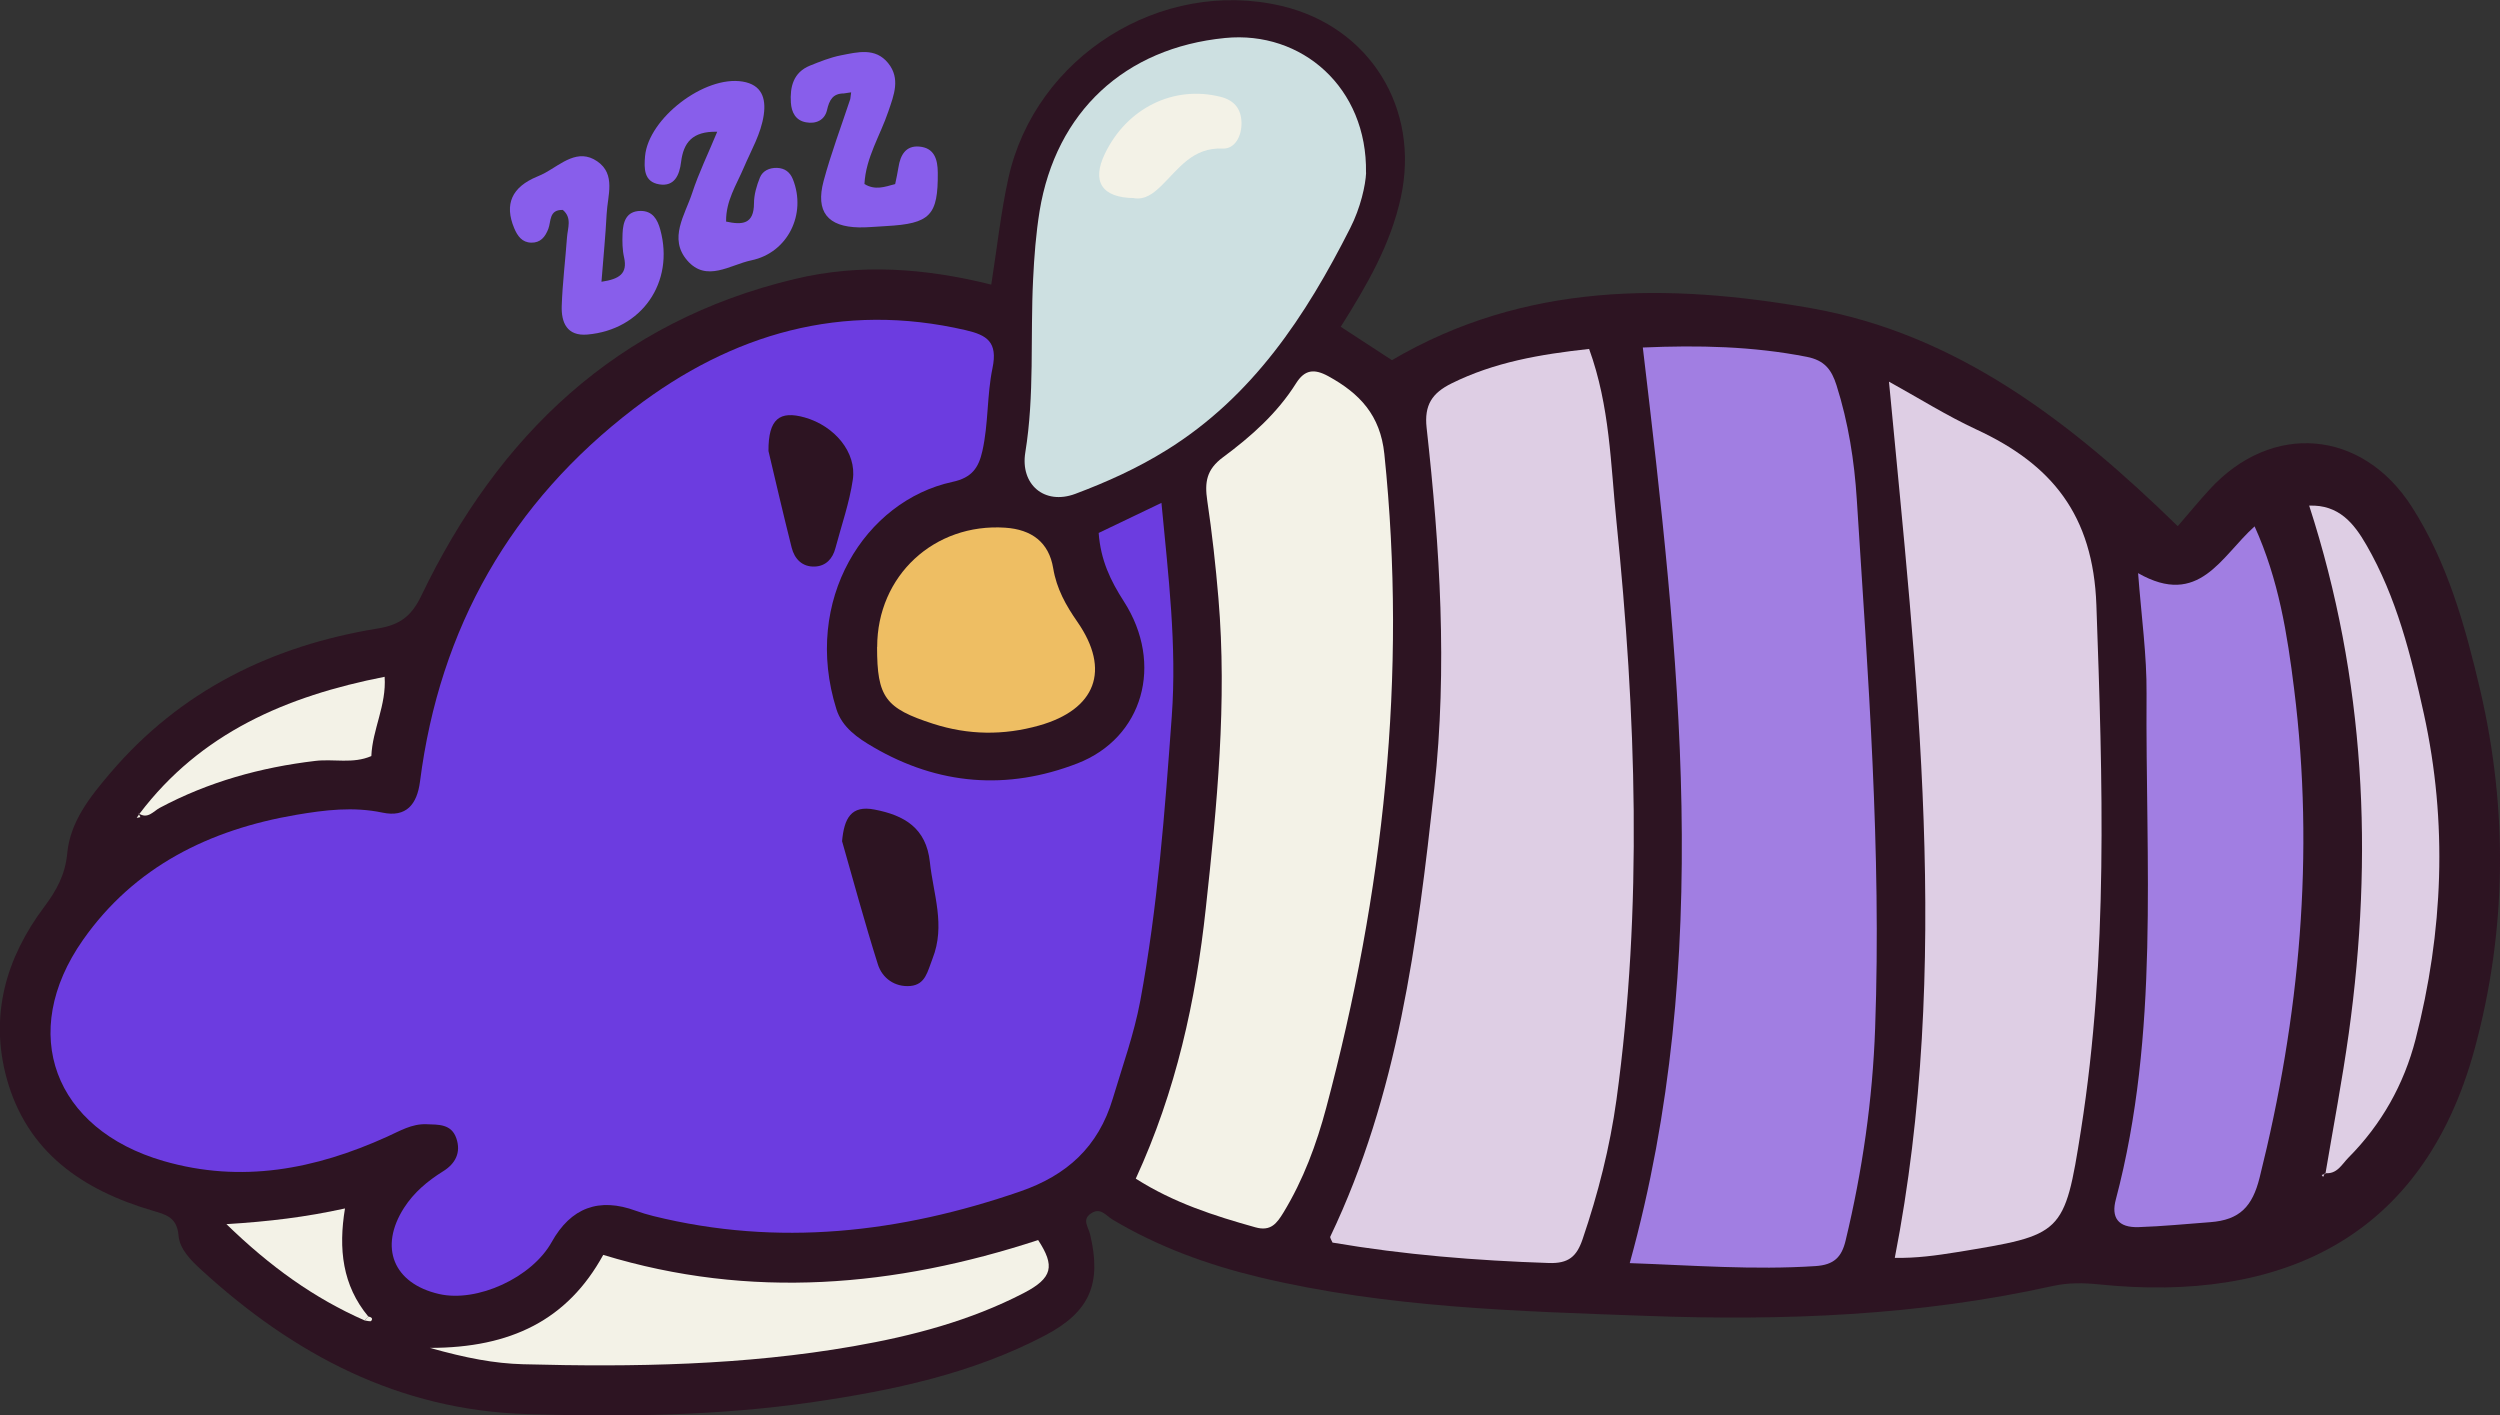 <?xml version="1.0" encoding="UTF-8"?><svg id="Layer_2" xmlns="http://www.w3.org/2000/svg" viewBox="0 0 227.69 128.9"><rect x="0" y="0" width="227.69" height="128.9" fill="#333333" stroke="none"/><defs><style>.cls-1{fill:#a17ee2;}.cls-2{fill:#2d1422;}.cls-3{fill:#cde0e1;}.cls-4{fill:#decee4;}.cls-5{fill:#f3f2e7;}.cls-6{fill:#6c3ce0;}.cls-7{fill:#885eeb;}.cls-8{fill:#eebe63;}</style></defs><g id="GN_Chibi_Birb_Image"><path class="cls-2" d="M198.36,47.9c1.1-1.28,1.96-2.32,2.88-3.32,5.65-6.18,13.9-5.49,18.42,1.58,3.28,5.12,4.88,10.93,6.24,16.75,2.53,10.89,2.4,21.88-.52,32.62-4.71,17.33-17.7,23.14-34.18,21.45-1.47-.15-2.83-.17-4.28,.15-12.14,2.7-24.44,3.17-36.83,2.72-11.88-.43-23.76-.74-35.41-3.53-4.7-1.13-9.19-2.76-13.36-5.25-.58-.35-1.08-1.12-1.92-.58-.9,.57-.28,1.25-.12,1.92,1.07,4.49,0,7.07-4.13,9.23-6.6,3.46-13.76,4.98-21.07,6.05-8.66,1.27-17.36,1.36-26.08,1.1-11.69-.35-21.26-5.44-29.67-13.14-.94-.86-1.97-1.89-2.07-3.12-.14-1.69-1.16-1.91-2.4-2.28-6.34-1.87-11.4-5.31-13.25-12.03-1.57-5.73-.08-10.96,3.42-15.63,1.11-1.48,1.91-2.93,2.09-4.85,.27-2.92,2.09-5.18,3.92-7.33,6.41-7.53,14.74-11.6,24.36-13.17,1.97-.32,3.05-1.07,3.96-2.96,7.03-14.64,17.81-24.99,34.02-28.87,5.95-1.43,11.88-.99,17.9,.51,.53-3.35,.87-6.57,1.56-9.7,2.45-11.08,13.91-18.26,24.88-15.68,8,1.88,12.62,9.3,10.87,17.4-.93,4.33-3.12,8.07-5.48,11.82,1.68,1.09,3.25,2.12,4.66,3.04,12.11-7.11,25.15-7.02,38.14-4.74,13.32,2.34,23.71,10.38,33.42,19.85Z"/><path class="cls-6" d="M100.06,48.54c1.9-.91,3.67-1.76,5.72-2.74,.63,6.67,1.41,12.98,.94,19.44-.63,8.68-1.28,17.35-2.87,25.92-.57,3.04-1.62,5.94-2.5,8.89-1.32,4.42-4.2,7-8.43,8.46-10.95,3.78-22.05,5.06-33.43,2.24-.53-.13-1.05-.29-1.56-.47q-5.06-1.87-7.69,2.85c-1.8,3.23-6.79,5.53-10.27,4.72-4.14-.96-5.48-4.25-3.17-7.85,.9-1.4,2.14-2.44,3.55-3.32,1.12-.69,1.66-1.71,1.21-3.01-.45-1.31-1.61-1.24-2.72-1.28-1.35-.05-2.43,.62-3.59,1.14-6.54,2.96-13.25,4.27-20.36,2.21-9.97-2.89-13.28-11.66-7.33-20.14,4.69-6.68,11.52-10.04,19.43-11.39,2.6-.44,5.18-.76,7.84-.2,2.17,.46,3.15-.75,3.42-2.82,1.79-14.02,8.31-25.44,19.5-33.99,8.91-6.81,18.94-9.74,30.2-7.13,1.94,.45,2.94,1.07,2.44,3.47-.51,2.45-.36,5.05-.92,7.54-.34,1.51-.94,2.43-2.73,2.81-7.94,1.72-13.69,10.76-10.56,20.71,.52,1.65,1.94,2.62,3.35,3.44,5.94,3.47,12.21,3.96,18.59,1.49,5.99-2.32,7.9-9.05,4.24-14.75-1.21-1.88-2.12-3.75-2.3-6.26Z"/><path class="cls-4" d="M144.73,31.78c1.9,5.23,1.96,10.52,2.49,15.72,1.78,17.55,2.41,35.11,0,52.67-.6,4.32-1.67,8.54-3.08,12.68-.54,1.6-1.29,2.24-3.08,2.18-6.62-.22-13.2-.75-19.7-1.86-.09-.23-.25-.44-.2-.55,6.17-12.91,7.93-26.84,9.47-40.82,1.21-10.98,.51-21.92-.7-32.84-.23-2.08,.51-3.17,2.27-4.04,3.89-1.93,8.05-2.65,12.53-3.14Z"/><path class="cls-1" d="M149.62,31.65c5.06-.22,10.01-.12,14.94,.85,1.62,.32,2.25,1.17,2.7,2.58,1.08,3.4,1.63,6.91,1.85,10.42,1.02,16.02,2.25,32.05,1.67,48.13-.23,6.54-1.16,13-2.69,19.36-.36,1.5-1.05,2.21-2.74,2.32-5.63,.37-11.22-.07-16.92-.27,7.67-27.73,4.5-55.4,1.19-83.4Z"/><path class="cls-4" d="M172.57,114.56c5.18-26.62,2-53.01-.53-79.8,2.65,1.46,5.22,3.08,7.95,4.35,6.88,3.18,10.65,7.79,10.94,16,.57,15.99,1.09,31.93-1.4,47.79-1.51,9.61-1.67,9.56-11.29,11.14-1.86,.3-3.71,.56-5.67,.52Z"/><path class="cls-5" d="M103.44,107.35c3.68-8,5.47-16.21,6.38-24.63,1.02-9.38,1.95-18.78,1.15-28.23-.25-2.98-.58-5.95-1.02-8.91-.24-1.65-.08-2.81,1.43-3.93,2.54-1.88,4.94-4,6.66-6.74,.78-1.24,1.64-1.36,2.95-.64,2.85,1.57,4.72,3.54,5.09,7.07,2.1,20.2-.08,40-5.29,59.54-.89,3.34-2.08,6.56-3.89,9.54-.6,.98-1.15,1.76-2.56,1.36-3.76-1.05-7.44-2.23-10.91-4.44Z"/><path class="cls-1" d="M194.73,52.2c5.56,3.17,7.55-1.52,10.61-4.26,2.2,4.86,2.98,9.83,3.6,14.82,1.88,15.04,.52,29.85-3.15,44.52-.65,2.58-1.78,3.83-4.49,4.03-2.17,.16-4.33,.38-6.51,.45-1.92,.07-2.52-.91-2.09-2.51,4.01-15.17,2.69-30.66,2.8-46.06,.03-3.51-.47-7.02-.77-10.99Z"/><path class="cls-4" d="M211.79,106.9c.72-4.27,1.53-8.52,2.13-12.81,2.24-16.19,1.53-32.17-3.61-48.04,2.71-.1,4.08,1.62,5.21,3.58,2.76,4.78,4.07,10.09,5.24,15.4,2.17,9.91,1.76,19.83-.76,29.63-1.06,4.11-3.1,7.74-6.11,10.77-.6,.6-1.04,1.55-2.16,1.41l.05,.06Z"/><path class="cls-5" d="M39.15,122.76c7.37,0,12.54-2.54,15.79-8.47,13.44,4.1,26.58,2.91,39.61-1.35,1.54,2.36,1.34,3.45-1.32,4.83-4.87,2.52-10.12,3.9-15.5,4.84-9.96,1.74-20.01,1.91-30.09,1.64-2.62-.07-5.18-.56-8.49-1.49Z"/><path class="cls-5" d="M12.7,74.12c5.57-7.36,13.37-10.72,22.33-12.48,.18,2.59-1.11,4.78-1.21,7.22-1.68,.73-3.42,.24-5.1,.44-4.99,.59-9.74,1.91-14.18,4.28-.56,.3-1.09,1.06-1.91,.5l.07,.04Z"/><path class="cls-5" d="M33.21,120.26c-4.59-2.02-8.58-4.88-12.59-8.77,3.9-.24,7.21-.64,10.8-1.43-.61,3.69-.23,7.01,2.12,9.84-.12,.11-.23,.23-.33,.36Z"/><g><path class="cls-5" d="M12.62,74.09l.17,.33-.34,.07c.08-.12,.16-.24,.24-.36l-.08-.04Z"/><path class="cls-4" d="M211.74,106.85l-.16,.34-.13-.18c.11-.03,.22-.07,.34-.1l-.05-.06Z"/><path class="cls-5" d="M33.54,119.9c.23,.05,.47,.15,.27,.4-.07,.09-.39-.02-.6-.04,.1-.13,.21-.25,.33-.36Z"/></g><path class="cls-2" d="M76.69,76.64c.19-2.13,.83-3.32,2.95-2.91,2.72,.52,4.72,1.68,5.05,4.79,.31,2.92,1.44,5.75,.24,8.79-.46,1.17-.63,2.36-2.02,2.49-1.4,.12-2.56-.7-2.96-1.98-1.2-3.8-2.24-7.65-3.25-11.18Z"/><path class="cls-2" d="M69.99,41.08c-.02-2.95,1.03-3.7,3.3-3.06,2.72,.77,4.75,3.19,4.38,5.67-.31,2.11-1.03,4.15-1.58,6.22-.25,.97-.86,1.64-1.87,1.69-1.15,.05-1.86-.69-2.12-1.73-.79-3.14-1.52-6.3-2.11-8.79Z"/><path class="cls-3" d="M124.42,15.73c-.05,1.13-.5,3.19-1.45,5.05-4.04,7.99-8.88,15.34-16.72,20.21-2.63,1.64-5.44,2.91-8.32,3.99-2.82,1.05-5.02-.87-4.55-3.77,.85-5.23,.45-10.51,.71-15.76,.1-2.08,.26-4.17,.59-6.22,1.49-9.05,7.76-14.87,16.89-15.77,7.01-.69,12.97,4.54,12.84,12.27Z"/><path class="cls-8" d="M79.89,58.92c0-6.48,5.19-11.29,11.66-10.86,2.41,.16,3.98,1.33,4.37,3.69,.31,1.87,1.15,3.37,2.2,4.88,3.06,4.4,1.69,7.99-3.49,9.45-3.24,.91-6.44,.87-9.64-.16-4.37-1.41-5.11-2.42-5.11-7Z"/><path class="cls-5" d="M103.29,18.04c-2.95-.03-3.88-1.51-2.66-4.04,2-4.16,6.26-6.26,10.54-5.18,1.19,.3,1.86,1.04,1.9,2.31,.04,1.26-.6,2.45-1.71,2.4-2.73-.12-3.99,1.82-5.57,3.37-.75,.73-1.51,1.31-2.51,1.15Z"/><path class="cls-7" d="M66.13,20.18c1.48,.32,2.53,.25,2.54-1.66,0-.79,.24-1.61,.54-2.35,.25-.62,.87-.9,1.56-.88,.7,.03,1.17,.37,1.44,1.03,1.27,3.17-.46,6.7-3.78,7.39-1.93,.4-4.09,2.04-5.84,.01-1.73-2-.2-4.15,.45-6.14,.6-1.84,1.46-3.59,2.28-5.58-2.29-.06-3.07,1.01-3.29,2.75-.14,1.16-.58,2.27-1.99,2.04-1.4-.23-1.39-1.43-1.29-2.58,.32-3.44,5.42-7.36,8.89-6.78,1.72,.29,2.14,1.49,1.92,3.03-.25,1.73-1.15,3.23-1.82,4.81-.66,1.56-1.64,3.02-1.61,4.9Z"/><path class="cls-7" d="M54.79,25.66c1.61-.24,2.38-.73,2.05-2.21-.16-.7-.17-1.44-.14-2.17,.04-1.07,.33-2.06,1.65-2.07,1.07,0,1.53,.75,1.79,1.72,1.3,4.78-1.68,9.11-6.65,9.54-1.87,.16-2.38-1.12-2.33-2.61,.07-2.08,.33-4.16,.48-6.24,.06-.85,.48-1.78-.38-2.5-1.28-.04-1.06,1.06-1.32,1.72-.29,.76-.73,1.28-1.56,1.26-.84-.02-1.25-.61-1.55-1.32-.91-2.19-.22-3.74,2.1-4.7,.25-.1,.5-.22,.74-.35,1.48-.82,2.97-2.24,4.72-1.04,1.73,1.18,.94,3.14,.86,4.81-.1,1.98-.3,3.95-.47,6.15Z"/><path class="cls-7" d="M76.86,8.51c-1.01,0-1.33,.6-1.54,1.52-.21,.91-1,1.28-1.91,1.11-.96-.17-1.32-.92-1.38-1.79-.09-1.44,.22-2.75,1.73-3.37,.92-.37,1.86-.75,2.83-.94,1.5-.29,3.13-.74,4.3,.71,1.14,1.41,.52,2.92,.02,4.39-.74,2.2-2.06,4.22-2.18,6.62,.97,.59,1.83,.27,2.8,0,.1-.49,.22-1.01,.3-1.53,.17-1.1,.66-1.99,1.9-1.88,1.36,.12,1.67,1.15,1.68,2.37,.03,3.9-.68,4.65-4.71,4.87-.82,.04-1.63,.13-2.45,.12-2.86-.05-3.99-1.42-3.24-4.22,.68-2.53,1.61-4.99,2.43-7.47,.03-.2,.05-.41,.08-.61l-.67,.1Z"/></g></svg>